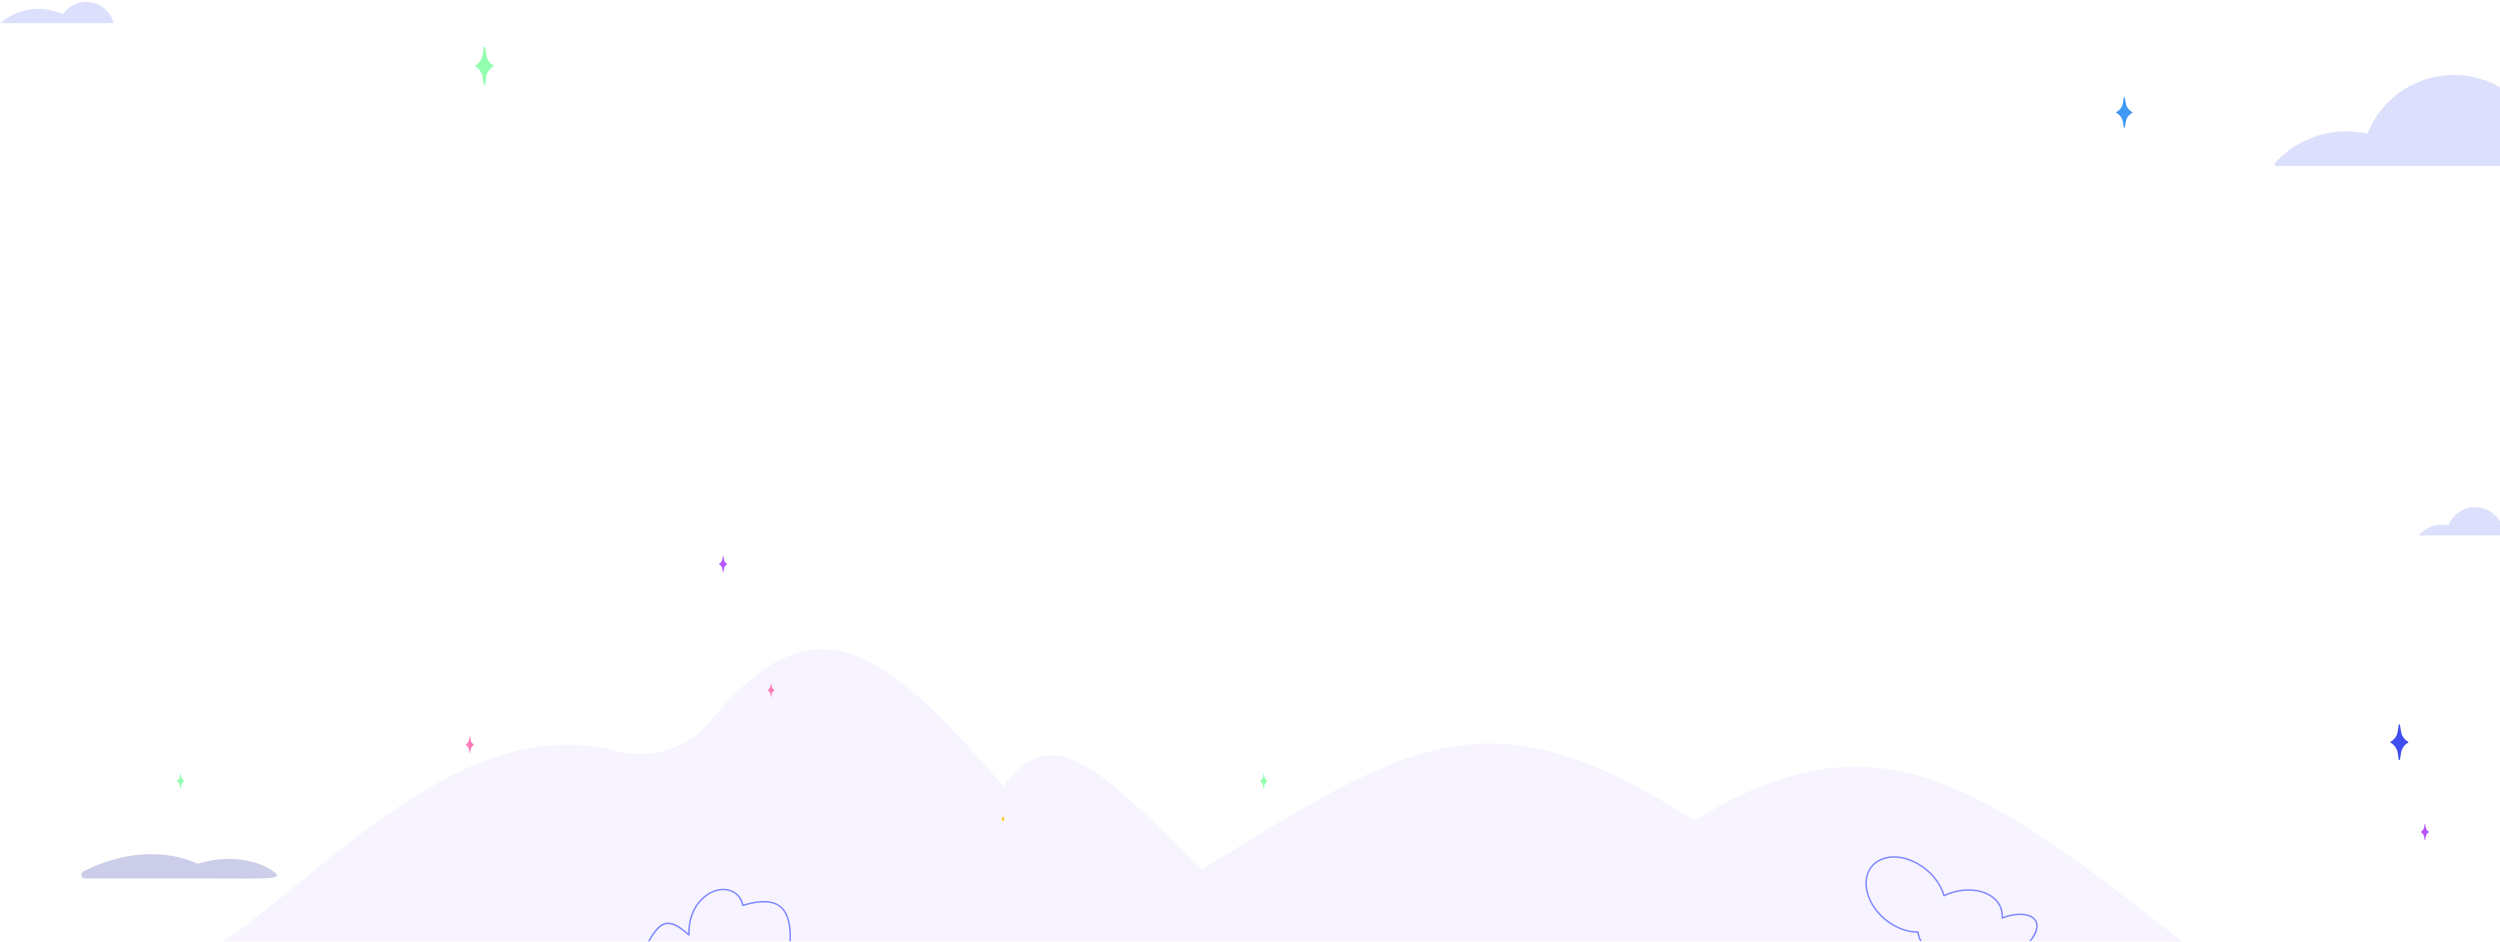 <svg width="1232" height="464" viewBox="0 0 1232 464" fill="none" xmlns="http://www.w3.org/2000/svg">
<path d="M1075.88 464.332C970.67 381.167 922.068 351.233 834.947 404.352C736.043 341.016 698.657 362.317 592.503 428.367C539.444 376.605 519.09 355.116 494.505 387.5C433.97 317.115 400.7 294.08 349.983 355.38C344.486 362.009 337.194 366.921 328.979 369.527C320.763 372.134 311.969 372.327 303.647 370.083C227.288 349.386 153.913 436.057 109.125 464.332H1075.88Z" fill="#7214FF" fill-opacity="0.05"/>
<path d="M1002.27 452.186C1000.76 450.867 998.418 450.188 995.623 450.188C993.252 450.225 990.899 450.606 988.637 451.319L987.126 451.809C987.172 450.716 987.043 449.621 986.749 448.567C985.918 445.249 983.728 442.535 980.442 440.688C975.533 437.898 968.622 437.446 962.013 439.444C960.722 439.826 959.457 440.305 958.237 440.876C957.671 439.042 956.885 437.282 955.896 435.636C949.967 425.683 937.656 419.84 928.441 422.63C924.514 423.798 921.568 426.475 920.171 430.094C918.358 434.769 919.151 440.537 922.399 445.966C927.195 454.071 936.409 459.651 944.868 459.688C944.944 460.179 945.02 460.669 945.133 461.121C945.378 462.023 945.718 462.895 946.153 463.722H947.021C946.511 462.851 946.13 461.912 945.888 460.933C945.748 460.388 945.646 459.833 945.586 459.274C945.579 459.181 945.533 459.094 945.461 459.031C945.393 458.969 945.303 458.934 945.208 458.934H944.944C936.712 458.934 927.724 453.468 923.041 445.589C919.944 440.348 919.151 434.807 920.851 430.358C922.172 426.965 924.967 424.477 928.668 423.346C937.542 420.669 949.476 426.362 955.254 436.013C956.273 437.742 957.074 439.591 957.633 441.517C957.678 441.618 957.757 441.698 957.859 441.743C957.958 441.781 958.063 441.781 958.161 441.743C959.476 441.106 960.839 440.576 962.24 440.16C968.66 438.237 975.306 438.652 980.064 441.329C983.161 443.101 985.238 445.664 986.031 448.756C986.341 449.922 986.443 451.135 986.333 452.337C986.337 452.466 986.39 452.587 986.484 452.676C986.537 452.72 986.601 452.746 986.666 452.753C986.734 452.76 986.802 452.746 986.862 452.714L988.863 452.035C994.377 450.377 999.324 450.641 1001.78 452.752C1003.1 453.845 1003.63 455.391 1003.36 457.2C1003.1 459.01 1001.85 461.573 999.928 463.722H1000.91C1002.69 461.611 1003.86 459.387 1004.12 457.313C1004.38 455.24 1003.78 453.43 1002.27 452.186Z" fill="#808AFF"/>
<path d="M41.052 429.415C74.02 412.827 97.32 425.683 97.32 425.683C113.634 420.631 127.985 424.175 135.424 429.943C140.031 433.562 129.684 432.921 106.459 432.921H41.921C41.43 432.921 40.959 432.727 40.612 432.38C40.265 432.034 40.07 431.564 40.07 431.074C40.073 430.736 40.166 430.404 40.338 430.113C40.511 429.822 40.757 429.581 41.052 429.415Z" fill="#020E92" fill-opacity="0.2"/>
<path d="M1233.89 263.841C1233.83 260.568 1232.64 257.415 1230.52 254.92C1228.4 252.424 1225.48 250.742 1222.25 250.159C1219.02 249.576 1215.69 250.129 1212.83 251.724C1209.97 253.318 1207.74 255.856 1206.55 258.903C1205.49 258.674 1204.42 258.56 1203.34 258.563C1201.17 258.557 1199.03 259.026 1197.06 259.938C1195.1 260.851 1193.36 262.183 1191.97 263.841H1233.89Z" fill="#5865F2" fill-opacity="0.2"/>
<path d="M42.486 0.933C40.22 0.934 37.989 1.484 35.983 2.534C33.977 3.585 32.256 5.105 30.968 6.965C25.927 4.673 20.333 3.873 14.85 4.662C9.367 5.45 4.227 7.794 0.039 11.414H56.043C55.259 8.418 53.504 5.765 51.052 3.869C48.599 1.973 45.587 0.941 42.486 0.933Z" fill="#5865F2" fill-opacity="0.2"/>
<path d="M1247.81 81.837C1248.76 81.847 1249.7 81.648 1250.56 81.253C1251.42 80.858 1252.19 80.278 1252.8 79.553C1253.41 78.829 1253.85 77.978 1254.09 77.063C1254.33 76.148 1254.37 75.191 1254.2 74.26C1252.39 64.517 1247.45 55.626 1240.13 48.931C1232.81 42.235 1223.51 38.099 1213.63 37.145C1203.75 36.191 1193.83 38.473 1185.36 43.645C1176.9 48.817 1170.34 56.599 1166.7 65.815C1163.32 65.088 1159.88 64.721 1156.42 64.722C1149.79 64.711 1143.22 66.083 1137.15 68.751C1131.08 71.419 1125.63 75.324 1121.15 80.216C1121.03 80.357 1120.95 80.529 1120.93 80.712C1120.9 80.896 1120.92 81.084 1121 81.254C1121.07 81.423 1121.19 81.569 1121.35 81.672C1121.5 81.775 1121.69 81.832 1121.87 81.837H1247.81Z" fill="#5865F2" fill-opacity="0.2"/>
<path d="M389.794 463.858H389.039C389.341 455.338 387.755 449.796 384.167 446.968C380.58 444.141 374.575 443.953 366.154 446.554C366.052 446.58 365.943 446.566 365.852 446.516C365.757 446.455 365.69 446.36 365.663 446.252C365.429 444.737 364.806 443.307 363.85 442.104C362.899 440.902 361.649 439.967 360.225 439.391C356.6 437.921 352.106 438.75 348.254 441.577C338.888 448.401 339.908 460.616 339.908 460.729C339.908 460.807 339.889 460.883 339.848 460.95C339.81 461.017 339.75 461.07 339.682 461.106C339.614 461.142 339.538 461.154 339.462 461.141C339.387 461.127 339.315 461.088 339.266 461.03C334.395 456.695 330.996 454.999 328.239 455.489C325.482 455.979 322.99 458.919 320.158 463.858H319.289C322.348 458.505 324.84 455.3 328.088 454.735C331.336 454.169 334.395 455.828 339.115 459.9C339.077 456.884 339.606 446.969 347.801 440.974C351.879 437.996 356.638 437.129 360.489 438.712C361.974 439.29 363.288 440.232 364.311 441.451C365.335 442.67 366.033 444.127 366.343 445.687C374.802 443.161 380.769 443.387 384.621 446.403C388.472 449.419 390.096 455.074 389.794 463.858Z" fill="#808AFF"/>
<path d="M242.642 33.063C241.811 33.615 241.106 34.354 240.574 35.228C240.044 36.103 239.7 37.091 239.57 38.122L239.04 41.719C239.027 41.799 238.988 41.871 238.93 41.922C238.872 41.974 238.798 42.002 238.722 42.001C238.646 42.002 238.572 41.974 238.514 41.922C238.456 41.871 238.417 41.799 238.405 41.719L237.875 38.122C237.734 37.094 237.386 36.111 236.856 35.238C236.326 34.365 235.626 33.623 234.802 33.063L234.379 32.782C234.328 32.758 234.285 32.719 234.256 32.668C234.228 32.617 234.215 32.559 234.22 32.501C234.215 32.442 234.228 32.383 234.256 32.333C234.285 32.282 234.328 32.242 234.379 32.219L234.802 31.938C235.623 31.36 236.32 30.607 236.849 29.726C237.378 28.845 237.728 27.856 237.875 26.823L238.405 23.282C238.417 23.202 238.456 23.13 238.514 23.079C238.572 23.027 238.646 22.999 238.722 23C238.798 22.999 238.872 23.027 238.93 23.079C238.988 23.13 239.027 23.202 239.04 23.282L239.57 26.823C239.707 27.859 240.052 28.852 240.582 29.735C241.112 30.617 241.815 31.369 242.642 31.938L243.066 32.219C243.117 32.242 243.159 32.282 243.188 32.333C243.217 32.383 243.229 32.442 243.225 32.501C243.229 32.559 243.217 32.617 243.188 32.668C243.159 32.719 243.117 32.758 243.066 32.782L242.642 33.063Z" fill="#91FFAD"/>
<path d="M1050.33 54.954C1049.6 54.51 1048.99 53.924 1048.52 53.236C1048.04 52.548 1047.74 51.773 1047.61 50.964L1047.17 48.166C1047.15 48.102 1047.12 48.045 1047.06 48.003C1047.01 47.961 1046.94 47.937 1046.87 47.933C1046.8 47.932 1046.73 47.955 1046.67 47.998C1046.61 48.04 1046.58 48.1 1046.57 48.166L1046.12 50.964C1045.99 51.775 1045.68 52.55 1045.21 53.238C1044.73 53.926 1044.11 54.511 1043.37 54.954L1042.99 55.187C1042.95 55.214 1042.91 55.249 1042.89 55.289C1042.87 55.329 1042.85 55.374 1042.85 55.42C1042.85 55.467 1042.87 55.512 1042.89 55.553C1042.91 55.593 1042.95 55.628 1042.99 55.653L1043.37 55.886C1044.11 56.335 1044.73 56.925 1045.21 57.617C1045.68 58.309 1045.99 59.088 1046.12 59.902L1046.57 62.7C1046.58 62.766 1046.61 62.826 1046.67 62.869C1046.73 62.911 1046.8 62.934 1046.87 62.933C1046.94 62.93 1047.01 62.905 1047.06 62.863C1047.12 62.821 1047.15 62.764 1047.17 62.7L1047.61 59.902C1047.74 59.089 1048.04 58.311 1048.52 57.619C1048.98 56.927 1049.6 56.336 1050.33 55.886L1050.75 55.653C1050.78 55.627 1050.81 55.591 1050.83 55.55C1050.85 55.51 1050.86 55.465 1050.86 55.42C1050.86 55.376 1050.85 55.332 1050.83 55.291C1050.81 55.251 1050.78 55.215 1050.75 55.187L1050.33 54.954Z" fill="#3F99F2"/>
<path d="M1186.27 365.227C1185.46 364.701 1184.77 364.009 1184.25 363.196C1183.73 362.383 1183.39 361.47 1183.25 360.515L1182.72 357.235C1182.72 357.155 1182.69 357.078 1182.63 357.021C1182.58 356.965 1182.5 356.933 1182.42 356.933C1182.33 356.933 1182.25 356.963 1182.19 357.019C1182.13 357.074 1182.08 357.151 1182.08 357.235L1181.59 360.515C1181.44 361.472 1181.09 362.387 1180.57 363.2C1180.04 364.012 1179.34 364.703 1178.53 365.227L1178.11 365.491C1178.07 365.522 1178.03 365.562 1178.01 365.607C1177.98 365.653 1177.96 365.703 1177.96 365.755C1177.96 365.808 1177.97 365.861 1178 365.907C1178.03 365.954 1178.07 365.992 1178.11 366.019L1178.53 366.283C1179.34 366.81 1180.03 367.502 1180.56 368.314C1181.08 369.126 1181.44 370.039 1181.59 370.995L1182.08 374.275C1182.08 374.358 1182.13 374.435 1182.19 374.491C1182.25 374.547 1182.33 374.577 1182.42 374.577C1182.5 374.577 1182.58 374.545 1182.63 374.488C1182.69 374.432 1182.72 374.355 1182.72 374.275L1183.25 370.995C1183.39 370.042 1183.74 369.129 1184.26 368.318C1184.78 367.506 1185.46 366.812 1186.27 366.283L1186.68 366.019C1186.73 365.996 1186.78 365.958 1186.8 365.911C1186.83 365.863 1186.84 365.809 1186.84 365.755C1186.84 365.701 1186.82 365.649 1186.79 365.603C1186.77 365.556 1186.73 365.518 1186.68 365.491L1186.27 365.227Z" fill="#404EED"/>
<path d="M381.433 339.897C381.126 339.702 380.866 339.442 380.67 339.136C380.474 338.83 380.348 338.485 380.3 338.125L380.111 336.918C380.111 336.888 380.099 336.859 380.078 336.838C380.057 336.817 380.028 336.805 379.998 336.805C379.968 336.805 379.939 336.817 379.918 336.838C379.897 336.859 379.885 336.888 379.885 336.918L379.696 338.125C379.648 338.485 379.522 338.83 379.326 339.136C379.13 339.442 378.87 339.702 378.563 339.897L378.374 340.01C378.337 340.01 378.337 340.085 378.337 340.123C378.335 340.143 378.337 340.164 378.344 340.183C378.35 340.203 378.36 340.221 378.374 340.236L378.563 340.311C378.862 340.515 379.116 340.777 379.311 341.081C379.506 341.386 379.637 341.727 379.696 342.083L379.885 343.327C379.885 343.357 379.897 343.386 379.918 343.407C379.939 343.428 379.968 343.44 379.998 343.44C380.028 343.44 380.057 343.428 380.078 343.407C380.099 343.386 380.111 343.357 380.111 343.327L380.3 342.083C380.36 341.727 380.49 341.386 380.685 341.081C380.88 340.777 381.134 340.515 381.433 340.311L381.622 340.236C381.636 340.221 381.646 340.203 381.653 340.183C381.659 340.164 381.661 340.143 381.66 340.123C381.66 340.085 381.66 340.01 381.622 340.01L381.433 339.897Z" fill="#FF78B9"/>
<path d="M495.008 403.441C494.851 403.348 494.716 403.222 494.612 403.073C494.508 402.923 494.437 402.753 494.404 402.574L494.328 401.933H494.215L494.102 402.574C494.075 402.751 494.011 402.92 493.913 403.069C493.815 403.219 493.686 403.346 493.535 403.441L493.46 403.516C493.449 403.516 493.44 403.521 493.433 403.528C493.426 403.535 493.422 403.544 493.422 403.554C493.422 403.564 493.426 403.574 493.433 403.581C493.44 403.588 493.449 403.592 493.46 403.592L493.535 403.667C493.686 403.763 493.815 403.89 493.913 404.039C494.011 404.189 494.075 404.358 494.102 404.534L494.215 405.175H494.328L494.404 404.534C494.437 404.355 494.508 404.185 494.612 404.036C494.716 403.886 494.851 403.761 495.008 403.667L495.083 403.592L495.008 403.441Z" fill="#FFC619"/>
<path d="M624.404 384.721C624.064 384.492 623.777 384.197 623.558 383.853C623.335 383.51 623.188 383.125 623.12 382.723L622.931 381.366C622.931 381.29 622.856 381.252 622.78 381.252C622.765 381.252 622.75 381.255 622.735 381.261C622.723 381.267 622.712 381.275 622.701 381.286C622.69 381.296 622.682 381.309 622.674 381.322C622.671 381.336 622.667 381.351 622.667 381.366L622.44 382.723C622.387 383.126 622.251 383.513 622.036 383.857C621.821 384.202 621.534 384.497 621.194 384.721L621.005 384.834C620.967 384.834 620.93 384.872 620.93 384.947C620.93 384.985 620.967 385.022 621.005 385.06L621.194 385.173C621.526 385.395 621.81 385.684 622.025 386.022C622.24 386.359 622.38 386.738 622.44 387.134L622.667 388.491C622.667 388.521 622.678 388.55 622.701 388.571C622.72 388.592 622.75 388.604 622.78 388.604C622.856 388.604 622.931 388.566 622.931 388.491L623.12 387.134C623.192 386.738 623.343 386.361 623.562 386.024C623.785 385.687 624.068 385.398 624.404 385.173L624.593 385.06C624.608 385.045 624.615 385.027 624.623 385.007C624.631 384.988 624.631 384.967 624.631 384.947C624.631 384.872 624.631 384.834 624.593 384.834L624.404 384.721Z" fill="#91FFAD"/>
<path d="M90.584 384.721C90.244 384.492 89.957 384.197 89.738 383.853C89.515 383.51 89.368 383.125 89.3 382.723L89.111 381.366C89.111 381.29 89.035 381.252 88.96 381.252C88.945 381.252 88.93 381.255 88.915 381.261C88.903 381.267 88.892 381.275 88.88 381.286C88.869 381.296 88.862 381.309 88.854 381.322C88.85 381.336 88.847 381.351 88.847 381.366L88.62 382.723C88.567 383.126 88.431 383.513 88.216 383.857C88.001 384.202 87.714 384.497 87.374 384.721L87.185 384.834C87.147 384.834 87.109 384.872 87.109 384.947C87.109 384.985 87.147 385.022 87.185 385.06L87.374 385.173C87.706 385.395 87.989 385.684 88.204 386.022C88.42 386.359 88.559 386.738 88.62 387.134L88.847 388.491C88.847 388.521 88.858 388.55 88.88 388.571C88.899 388.592 88.93 388.604 88.96 388.604C89.035 388.604 89.111 388.566 89.111 388.491L89.3 387.134C89.371 386.738 89.522 386.361 89.742 386.024C89.964 385.687 90.248 385.398 90.584 385.173L90.772 385.06C90.788 385.045 90.795 385.027 90.803 385.007C90.81 384.988 90.81 384.967 90.81 384.947C90.81 384.872 90.81 384.834 90.772 384.834L90.584 384.721Z" fill="#91FFAD"/>
<path d="M233.28 366.741C232.917 366.496 232.609 366.178 232.375 365.808C232.141 365.439 231.986 365.024 231.921 364.592L231.694 363.084C231.656 363.009 231.619 362.933 231.543 362.933C231.503 362.933 231.465 362.949 231.436 362.977C231.408 363.005 231.392 363.044 231.392 363.084L231.166 364.592C231.093 365.027 230.932 365.442 230.691 365.812C230.451 366.182 230.136 366.498 229.768 366.741L229.542 366.854C229.504 366.892 229.504 366.929 229.504 367.005C229.504 367.042 229.504 367.118 229.542 367.118L229.768 367.269C230.14 367.508 230.456 367.824 230.697 368.194C230.938 368.564 231.098 368.981 231.166 369.417L231.392 370.925C231.392 371.001 231.468 371.039 231.543 371.039C231.619 371.039 231.656 371.001 231.694 370.925L231.921 369.417C231.982 368.984 232.135 368.568 232.369 368.197C232.603 367.827 232.914 367.51 233.28 367.269L233.507 367.118C233.545 367.118 233.582 367.042 233.582 367.005C233.582 366.976 233.576 366.947 233.562 366.921C233.549 366.894 233.53 366.872 233.507 366.854L233.28 366.741Z" fill="#FF78B9"/>
<path d="M358.093 277.741C357.73 277.496 357.421 277.178 357.188 276.808C356.953 276.439 356.799 276.024 356.733 275.592L356.507 274.084C356.469 274.009 356.431 273.933 356.356 273.933C356.316 273.933 356.277 273.949 356.249 273.977C356.22 274.005 356.205 274.044 356.205 274.084L355.978 275.592C355.906 276.027 355.744 276.442 355.504 276.812C355.263 277.182 354.949 277.498 354.581 277.741L354.354 277.854C354.316 277.892 354.316 277.929 354.316 278.005C354.316 278.042 354.316 278.118 354.354 278.118L354.581 278.269C354.952 278.508 355.269 278.824 355.51 279.194C355.75 279.564 355.91 279.981 355.978 280.417L356.205 281.925C356.205 282.001 356.28 282.039 356.356 282.039C356.431 282.039 356.469 282.001 356.507 281.925L356.733 280.417C356.794 279.984 356.947 279.568 357.182 279.197C357.416 278.827 357.726 278.51 358.093 278.269L358.319 278.118C358.357 278.118 358.395 278.042 358.395 278.005C358.395 277.976 358.388 277.947 358.375 277.921C358.362 277.894 358.343 277.872 358.319 277.854L358.093 277.741Z" fill="#B756FE"/>
<path d="M1196.75 409.741C1196.38 409.496 1196.07 409.178 1195.84 408.808C1195.61 408.439 1195.45 408.024 1195.39 407.592L1195.16 406.084C1195.12 406.009 1195.08 405.933 1195.01 405.933C1194.97 405.933 1194.93 405.949 1194.9 405.977C1194.87 406.005 1194.86 406.044 1194.86 406.084L1194.63 407.592C1194.56 408.027 1194.4 408.442 1194.16 408.812C1193.92 409.182 1193.6 409.498 1193.23 409.741L1193.01 409.854C1192.97 409.892 1192.97 409.929 1192.97 410.005C1192.97 410.042 1192.97 410.118 1193.01 410.118L1193.23 410.269C1193.6 410.508 1193.92 410.824 1194.16 411.194C1194.4 411.564 1194.56 411.981 1194.63 412.417L1194.86 413.925C1194.86 414.001 1194.93 414.039 1195.01 414.039C1195.08 414.039 1195.12 414.001 1195.16 413.925L1195.39 412.417C1195.45 411.984 1195.6 411.568 1195.83 411.197C1196.07 410.827 1196.38 410.51 1196.75 410.269L1196.97 410.118C1197.01 410.118 1197.05 410.042 1197.05 410.005C1197.05 409.976 1197.04 409.947 1197.03 409.921C1197.01 409.894 1197 409.872 1196.97 409.854L1196.75 409.741Z" fill="#B756FE"/>
</svg>
